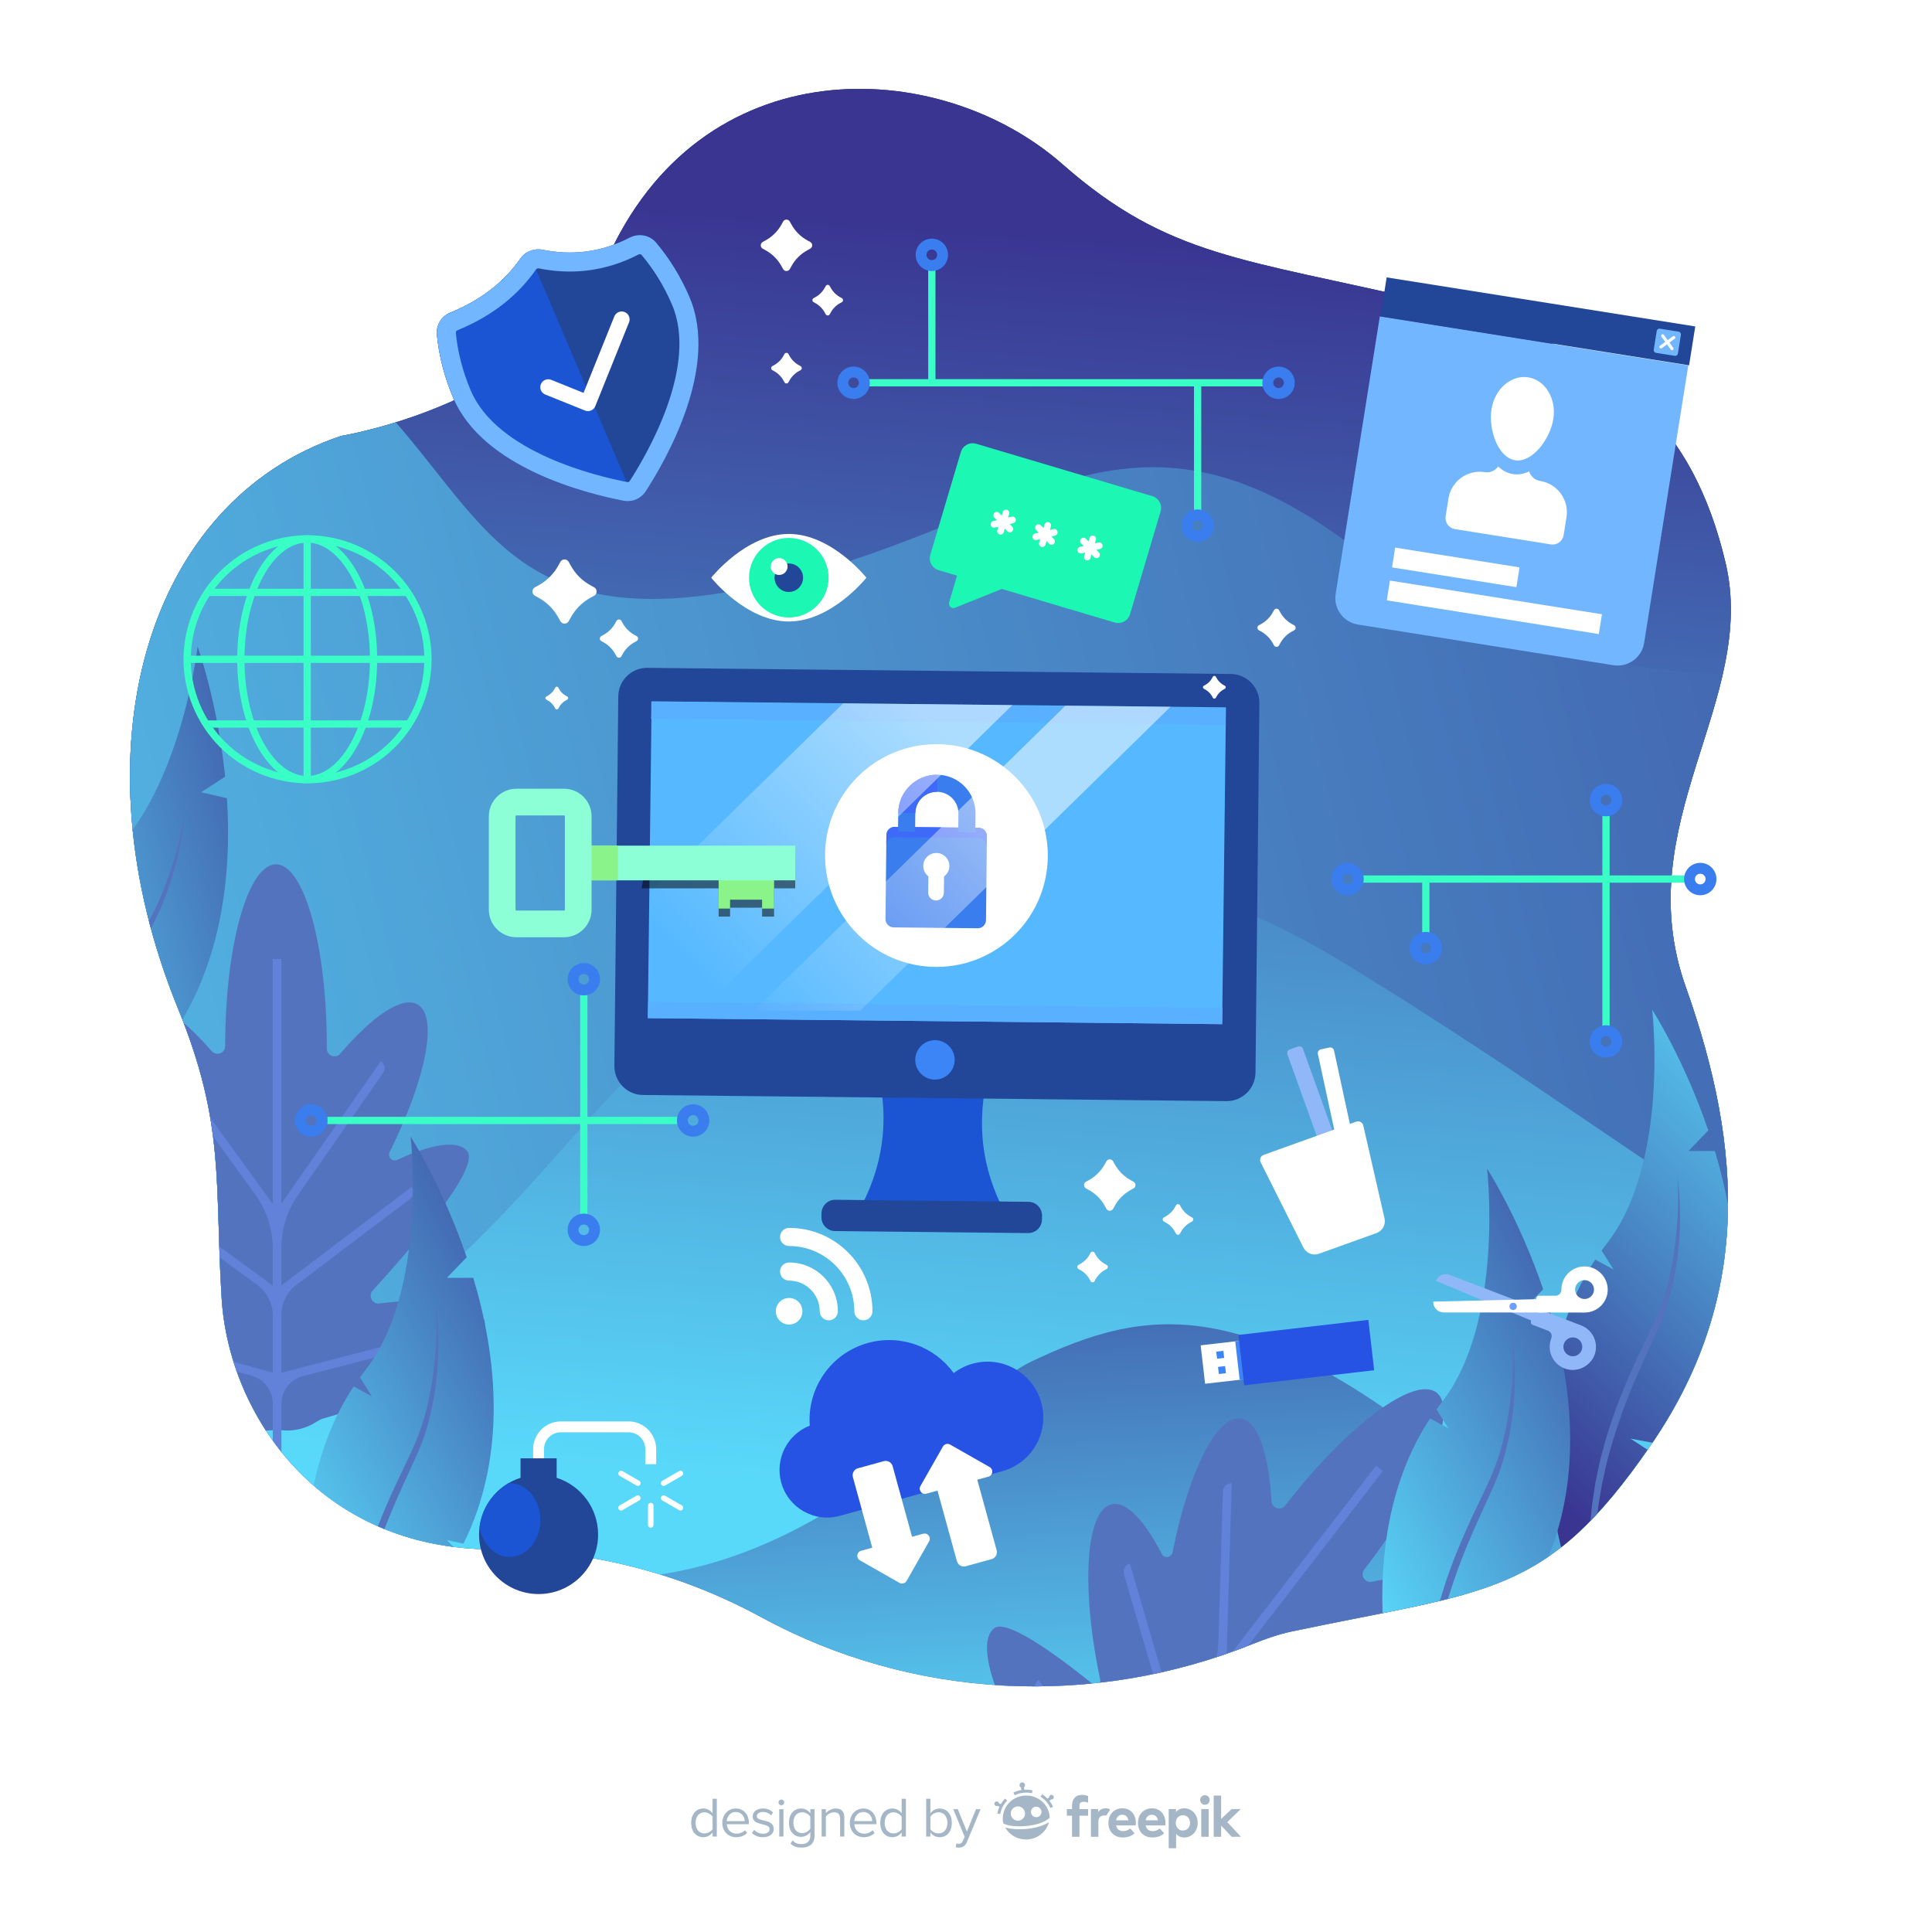 <?xml version="1.0" encoding="utf-8"?>
<!-- Generator: Adobe Illustrator 27.5.0, SVG Export Plug-In . SVG Version: 6.00 Build 0)  -->
<svg version="1.1" xmlns="http://www.w3.org/2000/svg" xmlns:xlink="http://www.w3.org/1999/xlink" x="0px" y="0px"
	 viewBox="0 0 500 500" style="enable-background:new 0 0 500 500;" xml:space="preserve">
<g id="BACKGROUND">
	<g>
		<rect style="fill:#FFFFFF;" width="500" height="500"/>
		<g>
			<defs>
				<path id="SVGID_1_" d="M88.315,112.82c0,0,52.519-8.441,68.463-45.017c24.375-55.919,86.094-53.525,118.168-25.322
					c27.503,24.184,46.892,24.384,94.722,35.638c47.83,11.254,68.463,31.887,76.903,67.525
					c8.441,35.638-25.322,67.525-10.316,109.728c15.005,42.203,16.92,81.033-9.147,118.813
					c-27.118,39.302-41.607,37.226-92.904,48.056c-2.942,0.621-6.308,1.728-9.961,3.199c-41.344,16.65-88.057,14.411-127.204-6.898
					c-18.347-9.987-41.448-17.478-69.515-17.558c-45.094-0.13-68.282-34.945-70.157-64.956
					c-1.876-30.011,0.995-44.882-11.298-75.027C18.914,194.413,37.671,129.701,88.315,112.82z"/>
			</defs>
			<clipPath id="SVGID_00000183234337754967230120000011000715324126660242_">
				<use xlink:href="#SVGID_1_"  style="overflow:visible;"/>
			</clipPath>
			
				<linearGradient id="SVGID_00000057120840073824199050000001560479765844263040_" gradientUnits="userSpaceOnUse" x1="238.54" y1="501.128" x2="263.549" y2="96.605">
				<stop  offset="0" style="stop-color:#393591"/>
				<stop  offset="1" style="stop-color:#59D9FA"/>
			</linearGradient>
			
				<rect x="19.852" y="11.533" style="clip-path:url(#SVGID_00000183234337754967230120000011000715324126660242_);fill:url(#SVGID_00000057120840073824199050000001560479765844263040_);" width="468.922" height="468.922"/>
			
				<linearGradient id="SVGID_00000049930263954556452770000016080165036073127317_" gradientUnits="userSpaceOnUse" x1="256.078" y1="280.411" x2="265.457" y2="463.291">
				<stop  offset="0" style="stop-color:#393591"/>
				<stop  offset="1" style="stop-color:#59D9FA"/>
			</linearGradient>
			
				<rect x="19.852" y="11.533" style="clip-path:url(#SVGID_00000183234337754967230120000011000715324126660242_);fill:url(#SVGID_00000049930263954556452770000016080165036073127317_);" width="468.922" height="468.922"/>
			
				<linearGradient id="SVGID_00000128485210797805782880000005074868182935410852_" gradientUnits="userSpaceOnUse" x1="274.3" y1="59.664" x2="251.791" y2="386.659">
				<stop  offset="0" style="stop-color:#393591"/>
				<stop  offset="1" style="stop-color:#59D9FA"/>
			</linearGradient>
			
				<path style="clip-path:url(#SVGID_00000183234337754967230120000011000715324126660242_);fill:url(#SVGID_00000128485210797805782880000005074868182935410852_);" d="
				M-32.354,409.491c0,0,75.027-35.013,151.931-7.503s125.422-39.215,147.334-49.62c29.588-14.049,55.73-18.757,113.006,28.561
				c57.276,47.318,135.805,11.217,150.81-3.788s-2.25-121.735-2.25-121.735L488.774,11.533H19.852L-32.354,409.491z"/>
			
				<linearGradient id="SVGID_00000050644696640815955610000009085832848725326252_" gradientUnits="userSpaceOnUse" x1="741.267" y1="93.838" x2="-188.84" y2="330.356">
				<stop  offset="0" style="stop-color:#393591"/>
				<stop  offset="1" style="stop-color:#59D9FA"/>
			</linearGradient>
			
				<path style="clip-path:url(#SVGID_00000183234337754967230120000011000715324126660242_);fill:url(#SVGID_00000050644696640815955610000009085832848725326252_);" d="
				M-17.251,135.532c13.974-22.495,36.044-38.986,61.8-45.144c16.875-4.034,35.1-3.737,48.363,8.888
				c32.292,30.738,35.979,67.085,103.536,52.35c67.557-14.735,93.528-53.739,151.186-11.997
				c57.658,41.742,115.819,39.777,146.455,25.397c30.636-14.38,61.062,134.782,29.386,160.474
				c-37.225,30.193-75.956-15.453-175.841-76.397c-99.885-60.943-166.101,9.023-193.015,38.126S80.812,380.731-6.72,372.649
				C-141.576,360.197-55.993,197.897-17.251,135.532z"/>
			<g style="clip-path:url(#SVGID_00000183234337754967230120000011000715324126660242_);">
				<g>
					<path style="fill:#5473BE;" d="M125.377,341.831c-1.352-4.855-12.283-6.355-27.2-4.494c-1.85,0.231-2.982-1.978-1.723-3.354
						c8.584-9.386,28.086-31.643,24.469-36.057c-2.449-2.989-9.259-1.898-18.116,2.249c-1.276,0.598-2.597-0.759-1.97-2.022
						c9.362-18.842,12.668-35.058,7.235-38.195c-3.962-2.287-11.622,2.924-19.992,12.709c-1.207,1.411-3.51,0.557-3.502-1.299
						c0.001-0.233,0.001-0.466,0.001-0.7c0-25.949-5.888-46.985-13.152-46.985c-7.264,0-13.152,21.036-13.152,46.985v0.058
						c0,1.84-2.284,2.69-3.491,1.302c-8.152-9.369-15.563-14.307-19.436-12.07c-5.433,3.137-2.127,19.353,7.235,38.195
						c0.627,1.262-0.693,2.619-1.97,2.022c-8.857-4.147-15.667-5.238-18.116-2.249c-4.402,5.373,6.871,21.964,25.417,37.786
						c0.835,0.712,0.32,2.078-0.777,2.05c-8.061-0.205-27.887-0.264-29.093,4.069c-1.948,6.998,16.738,18.312,41.736,25.272
						c0.517,0.144,1.167,0.49,1.842,0.919c2.978,1.895,6.563,2.628,10.025,1.942l0.063-0.012c0.021,0.004,0.042,0.008,0.063,0.012
						c3.462,0.686,7.047-0.047,10.025-1.942c0.675-0.43,1.325-0.775,1.842-0.919C108.64,360.143,127.325,348.828,125.377,341.831z"
						/>
					<path style="fill:#6182D8;" d="M110.605,345.482L110.605,345.482l-37.777,9.789v-14.934c0-3.075,1.442-5.971,3.894-7.826
						l29.333-22.175c0.984-0.744,1.178-2.144,0.435-3.128l0-0.001l-33.661,25.448v-9.75c0-4.887,1.5-9.655,4.296-13.663
						l21.984-31.502c0.706-1.011,0.458-2.403-0.553-3.109l0,0l-25.726,36.864v-63.27h-2.233v63.376l-26.799-36.987l0,0
						c-0.999,0.724-1.222,2.12-0.498,3.119l22.756,31.408c2.952,4.074,4.541,8.976,4.541,14.007v9.554l-34.986-25.507l0,0
						c-0.727,0.997-0.508,2.394,0.489,3.12l30.467,22.212c2.533,1.847,4.031,4.792,4.031,7.927v14.791l-35.347-9.761l0,0.001
						c-0.328,1.189,0.369,2.419,1.558,2.747l28.364,7.832c3.205,0.885,5.425,3.801,5.425,7.126v25.557h2.233V363.3
						c0-3.369,2.277-6.311,5.538-7.156l30.637-7.939C110.197,347.895,110.914,346.676,110.605,345.482z"/>
				</g>
				<g>
					<path style="fill:#5473BE;" d="M342.334,486.894c1.895-4.67-5.845-12.534-18.793-20.171c-1.606-0.947-1.153-3.387,0.684-3.708
						c12.53-2.189,41.565-7.902,41.397-13.607c-0.114-3.862-6.172-7.158-15.719-9.283c-1.376-0.306-1.593-2.187-0.325-2.804
						c18.92-9.202,31.443-20.023,29.056-25.825c-1.74-4.231-10.989-4.783-23.592-2.147c-1.817,0.38-3.12-1.703-1.98-3.167
						c0.143-0.184,0.286-0.368,0.429-0.553c15.848-20.547,24.033-40.801,18.281-45.237c-5.752-4.436-23.262,8.624-39.11,29.172
						l-0.035,0.046c-1.123,1.457-3.451,0.735-3.56-1.101c-0.733-12.397-3.585-20.833-8.018-21.428
						c-6.218-0.834-13.504,14.026-17.598,34.662c-0.274,1.383-2.149,1.651-2.794,0.398c-4.48-8.693-9.207-13.716-12.971-12.845
						c-6.767,1.566-7.973,21.588-2.951,45.444c0.226,1.074-1.016,1.841-1.868,1.149c-6.257-5.086-21.921-17.241-25.522-14.547
						c-5.816,4.351,2.069,24.723,17.613,45.501c0.321,0.43,0.625,1.1,0.897,1.853c1.201,3.319,3.591,6.089,6.752,7.66l0.058,0.029
						c0.014,0.016,0.028,0.032,0.042,0.048c2.322,2.658,5.609,4.267,9.124,4.585c0.797,0.072,1.523,0.195,2.02,0.397
						C317.897,491.172,339.603,493.625,342.334,486.894z"/>
					<path style="fill:#6182D8;" d="M328.407,480.763L328.407,480.763l-35.892-15.321l9.121-11.825
						c1.878-2.435,4.788-3.848,7.863-3.818l36.77,0.356c1.233,0.012,2.243-0.978,2.255-2.211v-0.001l-42.196-0.408l5.955-7.721
						c2.984-3.869,7.084-6.73,11.746-8.195l36.647-11.518c1.177-0.37,1.831-1.623,1.461-2.8l0,0L319.25,430.78l38.641-50.099
						l-1.768-1.364l-38.707,50.183l1.369-45.655l0,0c-1.233-0.037-2.262,0.932-2.299,2.165l-1.163,38.768
						c-0.151,5.029-1.886,9.881-4.959,13.865l-5.835,7.565l-12.125-41.565l0,0c-1.184,0.345-1.864,1.585-1.519,2.769l10.559,36.196
						c0.878,3.009,0.265,6.257-1.65,8.739l-9.033,11.712l-22.027-29.317l-0.001,0c-0.986,0.741-1.185,2.141-0.444,3.127
						l17.676,23.525c1.997,2.658,1.974,6.323-0.056,8.956L270.3,490.587l1.768,1.364l15.543-20.152
						c2.057-2.667,5.658-3.607,8.756-2.284l29.108,12.425C326.61,482.425,327.923,481.898,328.407,480.763z"/>
				</g>
				<g>
					
						<linearGradient id="SVGID_00000145039317284598831840000017379629790228769957_" gradientUnits="userSpaceOnUse" x1="98.858" y1="209.336" x2="-8.677" y2="267.479" gradientTransform="matrix(0.974 0.225 -0.225 0.974 59.085 -0.563)">
						<stop  offset="0" style="stop-color:#393591"/>
						<stop  offset="1" style="stop-color:#59D9FA"/>
					</linearGradient>
					<path style="fill:url(#SVGID_00000145039317284598831840000017379629790228769957_);" d="M20.719,274.196l13.507,5.879
						c1.751-1.638,3.381-3.332,4.91-5.069l-2.32-3.836l3.988,1.871c16.36-19.986,19.269-45.504,17.925-66.466l-6.666-1.537
						l6.2-4.045c-1.972-19.398-7.128-33.674-7.128-33.674s-4.49,39.869-25.204,56.444c-0.53,0.424-1.04,0.874-1.555,1.316
						l1.912,5.486l-4.045-3.56C-1.592,249.563-8.996,293.089,1.633,329.147c0,0,8.83-24.779,28.558-45.117L20.719,274.196z"/>
					<g>
						<path style="fill:#5473BE;" d="M47.839,210.832c-1.137,10.748-4.248,21.373-9.562,30.935
							c-0.721,1.161-1.393,2.355-2.158,3.492c-0.796,1.108-1.567,2.269-2.403,3.323l-4.931,6.425
							c-3.262,4.287-6.439,8.628-9.282,13.182c-2.856,4.537-5.562,9.184-7.766,14.07c-0.287,0.605-0.589,1.204-0.865,1.814
							l-0.772,1.855c-0.507,1.24-1.047,2.468-1.528,3.718l-1.326,3.795c-0.219,0.633-0.467,1.258-0.662,1.899l-0.557,1.932
							l-1.116,3.868l-0.863,3.933c-0.657,2.61-0.934,5.288-1.364,7.943c-0.252,1.325-0.328,2.669-0.455,4.009l-0.36,4.027
							c-0.1,1.344-0.073,2.694-0.118,4.042l-0.117,4.053c-0.102-2.697-0.256-5.404-0.262-8.112l0.151-4.062
							c0.058-1.354,0.064-2.715,0.248-4.061c0.333-2.692,0.539-5.408,1.115-8.067l0.748-4.01l1.005-3.954
							c0.589-2.663,1.571-5.21,2.393-7.806c0.468-1.278,0.995-2.534,1.49-3.803l0.754-1.899c0.27-0.625,0.566-1.238,0.848-1.858
							c0.572-1.236,1.142-2.473,1.736-3.698l1.914-3.608c0.614-1.217,1.342-2.367,2.023-3.545c0.69-1.173,1.369-2.353,2.125-3.483
							c2.913-4.596,6.131-8.982,9.46-13.255l5.042-6.353c0.863-1.048,1.592-2.139,2.405-3.2c0.778-1.08,1.469-2.224,2.209-3.334
							c2.765-4.573,4.945-9.506,6.72-14.578C45.557,221.392,46.919,216.157,47.839,210.832z"/>
					</g>
				</g>
				<g>
					
						<linearGradient id="SVGID_00000044879485587153871560000001888066819552273285_" gradientUnits="userSpaceOnUse" x1="391.177" y1="377.263" x2="481.835" y2="283.478">
						<stop  offset="0" style="stop-color:#393591"/>
						<stop  offset="1" style="stop-color:#59D9FA"/>
					</linearGradient>
					<path style="fill:url(#SVGID_00000044879485587153871560000001888066819552273285_);" d="M421.962,372.311l14.482,2.694
						c1.339-1.989,2.546-4.006,3.646-6.042l-3.122-3.217l4.306,0.928c11.452-23.151,8.553-48.67,2.535-68.794h-6.841l5.133-5.335
						c-6.279-18.459-14.511-31.212-14.511-31.212s4.582,39.859-11.879,60.664c-0.421,0.532-0.817,1.085-1.22,1.632l3.095,4.916
						l-4.741-2.56c-18.157,27.335-15.593,71.411,2.866,104.16c0,0,3.038-26.129,17.692-50.379L421.962,372.311z"/>
					<g>
						<path style="fill:#5473BE;" d="M434.154,304.474c1.307,10.728,0.663,21.781-2.368,32.292
							c-0.442,1.293-0.828,2.608-1.318,3.887c-0.527,1.258-1.017,2.563-1.595,3.778l-3.362,7.368
							c-2.216,4.91-4.336,9.854-6.083,14.93c-1.764,5.063-3.357,10.199-4.407,15.456c-0.144,0.654-0.304,1.306-0.435,1.962
							l-0.335,1.981c-0.215,1.322-0.466,2.64-0.653,3.966l-0.44,3.996c-0.071,0.666-0.172,1.331-0.219,1.999l-0.109,2.008
							l-0.219,4.02l0.043,4.026c-0.054,2.691,0.277,5.362,0.455,8.047c0.052,1.348,0.28,2.674,0.457,4.009l0.553,4.005
							c0.205,1.332,0.535,2.641,0.793,3.966l0.797,3.975c-0.705-2.605-1.463-5.208-2.077-7.846l-0.766-3.992
							c-0.248-1.333-0.547-2.66-0.671-4.012c-0.281-2.698-0.69-5.391-0.726-8.112l-0.173-4.075l0.091-4.079
							c-0.024-2.727,0.36-5.43,0.578-8.144c0.168-1.351,0.4-2.693,0.597-4.041l0.308-2.02c0.122-0.67,0.274-1.334,0.409-2.001
							c0.28-1.333,0.557-2.667,0.861-3.993l1.054-3.946c0.325-1.323,0.776-2.608,1.175-3.909c0.409-1.298,0.805-2.6,1.288-3.872
							c1.806-5.133,3.956-10.13,6.24-15.042l3.486-7.323c0.606-1.215,1.071-2.442,1.625-3.659c0.516-1.227,0.931-2.497,1.404-3.745
							c1.667-5.078,2.683-10.374,3.273-15.715C434.303,315.276,434.454,309.869,434.154,304.474z"/>
					</g>
				</g>
				<g>
					
						<linearGradient id="SVGID_00000142153286014686285730000004172117905162692231_" gradientUnits="userSpaceOnUse" x1="453.733" y1="346.397" x2="346.194" y2="404.543">
						<stop  offset="0" style="stop-color:#393591"/>
						<stop  offset="1" style="stop-color:#59D9FA"/>
					</linearGradient>
					<path style="fill:url(#SVGID_00000142153286014686285730000004172117905162692231_);" d="M379.227,413.424l14.482,2.694
						c1.339-1.989,2.546-4.006,3.646-6.042l-3.122-3.217l4.306,0.928c11.452-23.151,8.553-48.67,2.535-68.794h-6.841l5.133-5.335
						c-6.279-18.459-14.511-31.212-14.511-31.212s4.582,39.859-11.879,60.664c-0.421,0.532-0.817,1.085-1.22,1.632l3.095,4.916
						l-4.741-2.56c-18.157,27.335-15.593,71.411,2.866,104.16c0,0,3.038-26.129,17.692-50.379L379.227,413.424z"/>
					<g>
						<path style="fill:#5473BE;" d="M391.419,345.586c1.307,10.728,0.663,21.781-2.368,32.292
							c-0.442,1.293-0.828,2.608-1.318,3.887c-0.527,1.258-1.017,2.563-1.595,3.778l-3.362,7.368
							c-2.216,4.91-4.336,9.854-6.083,14.93c-1.764,5.063-3.357,10.199-4.407,15.456c-0.144,0.654-0.304,1.306-0.435,1.962
							l-0.335,1.981c-0.215,1.322-0.466,2.64-0.653,3.966l-0.439,3.996c-0.071,0.666-0.172,1.331-0.219,1.999l-0.109,2.008
							l-0.219,4.02l0.043,4.026c-0.054,2.691,0.277,5.362,0.455,8.047c0.052,1.348,0.28,2.674,0.457,4.009l0.553,4.005
							c0.205,1.332,0.534,2.641,0.793,3.966l0.796,3.975c-0.705-2.605-1.463-5.208-2.077-7.846l-0.766-3.992
							c-0.248-1.333-0.547-2.66-0.67-4.012c-0.281-2.698-0.69-5.391-0.726-8.112l-0.173-4.075l0.091-4.079
							c-0.024-2.727,0.36-5.43,0.578-8.144c0.168-1.35,0.4-2.693,0.597-4.04l0.309-2.02c0.122-0.67,0.273-1.334,0.409-2.001
							c0.279-1.333,0.557-2.667,0.861-3.994l1.054-3.946c0.325-1.323,0.776-2.608,1.175-3.909c0.409-1.298,0.805-2.6,1.288-3.872
							c1.806-5.133,3.956-10.13,6.24-15.042l3.486-7.323c0.606-1.215,1.071-2.442,1.625-3.659c0.516-1.227,0.931-2.497,1.404-3.745
							c1.667-5.078,2.683-10.374,3.274-15.715C391.567,356.389,391.718,350.982,391.419,345.586z"/>
					</g>
				</g>
				<g>
					
						<linearGradient id="SVGID_00000052807630493523562480000006114035362784500402_" gradientUnits="userSpaceOnUse" x1="175.144" y1="338.117" x2="67.605" y2="396.263">
						<stop  offset="0" style="stop-color:#393591"/>
						<stop  offset="1" style="stop-color:#59D9FA"/>
					</linearGradient>
					<path style="fill:url(#SVGID_00000052807630493523562480000006114035362784500402_);" d="M100.638,405.143l14.482,2.694
						c1.339-1.989,2.546-4.006,3.646-6.042l-3.122-3.217l4.306,0.928c11.452-23.151,8.553-48.67,2.535-68.794h-6.841l5.133-5.335
						c-6.279-18.46-14.511-31.212-14.511-31.212s4.581,39.859-11.879,60.664c-0.421,0.532-0.817,1.085-1.22,1.632l3.095,4.916
						l-4.741-2.56c-18.157,27.335-15.593,71.411,2.866,104.16c0,0,3.038-26.129,17.692-50.379L100.638,405.143z"/>
					<g>
						<path style="fill:#5473BE;" d="M112.83,337.306c1.307,10.728,0.663,21.781-2.368,32.292c-0.442,1.293-0.828,2.608-1.318,3.887
							c-0.527,1.258-1.017,2.563-1.595,3.778l-3.362,7.368c-2.216,4.91-4.336,9.854-6.083,14.93
							c-1.764,5.063-3.357,10.198-4.407,15.456c-0.144,0.654-0.304,1.305-0.435,1.962l-0.335,1.981
							c-0.215,1.322-0.466,2.64-0.653,3.966l-0.439,3.996c-0.071,0.666-0.172,1.331-0.219,1.999l-0.109,2.008l-0.219,4.02
							l0.043,4.026c-0.054,2.691,0.277,5.362,0.455,8.047c0.052,1.348,0.28,2.675,0.457,4.009l0.553,4.005
							c0.205,1.332,0.535,2.641,0.793,3.966l0.797,3.975c-0.705-2.605-1.463-5.208-2.077-7.846l-0.766-3.992
							c-0.248-1.333-0.547-2.66-0.671-4.012c-0.28-2.698-0.69-5.391-0.726-8.112l-0.173-4.075l0.091-4.079
							c-0.024-2.727,0.36-5.43,0.578-8.144c0.168-1.35,0.4-2.693,0.597-4.04l0.308-2.02c0.123-0.669,0.273-1.333,0.409-2.001
							c0.279-1.333,0.557-2.667,0.861-3.994l1.054-3.946c0.325-1.323,0.776-2.608,1.175-3.909c0.409-1.298,0.806-2.6,1.288-3.872
							c1.806-5.133,3.956-10.13,6.24-15.042l3.486-7.323c0.606-1.215,1.071-2.442,1.625-3.659c0.516-1.227,0.931-2.497,1.404-3.745
							c1.667-5.078,2.683-10.374,3.273-15.715C112.978,348.109,113.129,342.702,112.83,337.306z"/>
					</g>
				</g>
			</g>
		</g>
	</g>
</g>
<g id="OBJECTS">
	<polygon style="opacity:0.51;fill:#FFFFFF;" points="291.141,272.894 307.612,256.422 307.612,230.804 265.522,272.894 	"/>
	<g>
		<g>
			<path style="fill:#90B8F9;" d="M345.531,297.64l-2.094,0.752c-0.532,0.191-1.118-0.085-1.309-0.617l-8.932-24.879
				c-0.191-0.532,0.085-1.118,0.617-1.309l2.094-0.752c0.532-0.191,1.118,0.086,1.309,0.617l8.932,24.879
				C346.339,296.863,346.063,297.449,345.531,297.64z"/>
		</g>
		<path style="fill:#FFFFFF;" d="M356.23,319.12l-14.893,5.347c-1.558,0.559-3.287-0.133-4.029-1.613l-11.049-22.051
			c-0.37-0.738-0.011-1.634,0.766-1.914l23.979-8.609c0.777-0.279,1.624,0.184,1.808,0.989l5.5,24.043
			C358.682,316.926,357.788,318.56,356.23,319.12z"/>
		<g>
			<path style="fill:#FFFFFF;" d="M351.685,301.673c0.117,0.54-0.227,1.073-0.767,1.19l-2.218,0.48
				c-0.54,0.117-1.073-0.227-1.19-0.767l-6.443-29.811c-0.117-0.54,0.227-1.073,0.767-1.19l2.218-0.48
				c0.54-0.117,1.073,0.227,1.19,0.767L351.685,301.673z"/>
		</g>
	</g>
	<g>
		<path style="fill:#1B55D4;" d="M254.884,282.048l-13.164-0.139l-0.484-0.005l-13.164-0.139
			c1.999,13.151-1.205,24.951-8.313,35.736l21.1,0.222l0.484,0.005l21.1,0.222C255.563,307.018,252.608,295.154,254.884,282.048z"/>
		<path style="fill:#224799;" d="M266.069,319.122l-49.962-0.526c-1.964-0.021-3.539-1.629-3.518-3.593l0.01-0.987
			c0.021-1.964,1.629-3.539,3.593-3.518l49.962,0.526c1.964,0.021,3.539,1.629,3.518,3.593l-0.01,0.987
			C269.642,317.568,268.033,319.143,266.069,319.122z"/>
		<path style="fill:#224799;" d="M317.381,284.974l-150.993-1.591c-4.122-0.044-7.427-3.42-7.384-7.541l1.008-95.624
			c0.043-4.122,3.42-7.427,7.541-7.384l150.993,1.591c4.121,0.043,7.427,3.42,7.384,7.541l-1.008,95.624
			C324.878,281.711,321.502,285.017,317.381,284.974z"/>
		<polygon style="fill:#56B9FF;" points="316.294,265.055 167.656,263.489 168.639,181.498 317.276,183.064 		"/>
		<polygon style="fill:#59B0FF;" points="316.294,265.055 167.656,263.489 167.75,259.265 316.388,260.831 		"/>
		
			<rect x="168.611" y="182.281" transform="matrix(1 0.011 -0.011 1 1.957 -2.549)" style="fill:#59B0FF;" width="148.646" height="4.425"/>
		<path style="fill:#3B85F7;" d="M247.07,274.349c-0.03,2.817-2.338,5.077-5.155,5.048c-2.817-0.03-5.077-2.338-5.048-5.155
			c0.03-2.817,2.338-5.077,5.155-5.048C244.839,269.223,247.099,271.531,247.07,274.349z"/>
		<circle style="fill:#FFFFFF;" cx="242.348" cy="221.414" r="28.822"/>
		<g>
			<path style="fill:#397DEF;" d="M253.302,214.228l-21.754-0.229c-1.174-0.012-2.137,0.93-2.149,2.104l-0.229,21.754
				c-0.012,1.174,0.93,2.137,2.104,2.149l21.754,0.229c1.174,0.012,2.137-0.93,2.149-2.104l0.229-21.754
				C255.418,215.202,254.476,214.24,253.302,214.228z M244.319,226.834l-0.044,4.206c-0.012,1.12-0.929,2.018-2.049,2.006
				c-1.12-0.012-2.018-0.929-2.006-2.049l0.044-4.206c-0.81-0.625-1.335-1.6-1.323-2.703c0.02-1.867,1.549-3.364,3.415-3.344
				c1.867,0.02,3.364,1.549,3.344,3.415C245.687,225.262,245.142,226.226,244.319,226.834z"/>
			<path style="fill:#3E69F9;" d="M253.302,214.228l-21.754-0.229c-1.174-0.012-2.137,0.93-2.149,2.104l-0.028,2.653
				c0.012-1.174,0.975-2.117,2.149-2.104l21.754,0.229c1.174,0.012,2.117,0.975,2.104,2.149l0.028-2.653
				C255.418,215.202,254.476,214.24,253.302,214.228z"/>
			<path style="fill:none;stroke:#397DEF;stroke-width:4.423;stroke-miterlimit:10;" d="M234.621,215.242l0.051-4.825
				c0.045-4.303,3.57-7.754,7.873-7.709l0,0c4.303,0.045,7.754,3.57,7.709,7.873l-0.051,4.825"/>
			<path style="fill:none;stroke:#3E69F9;stroke-width:4.423;stroke-miterlimit:10;" d="M234.672,210.417
				c0.045-4.303,3.57-7.754,7.873-7.709l0,0"/>
		</g>
		
			<linearGradient id="SVGID_00000119090755623229554960000003756366895027076995_" gradientUnits="userSpaceOnUse" x1="238.42" y1="185.259" x2="175.69" y2="247.349" gradientTransform="matrix(1 0.011 -0.011 1 2.303 -3.72)">
			<stop  offset="0" style="stop-color:#FFFFFF"/>
			<stop  offset="1" style="stop-color:#FFFFFF;stop-opacity:0"/>
		</linearGradient>
		<polygon style="opacity:0.51;fill:url(#SVGID_00000119090755623229554960000003756366895027076995_);" points="218.21,182.02 
			168.116,231.069 167.656,274.743 167.764,274.744 261.991,182.481 		"/>
		
			<linearGradient id="SVGID_00000164505168930989656640000000923440366344250035_" gradientUnits="userSpaceOnUse" x1="262.752" y1="209.843" x2="200.022" y2="271.933" gradientTransform="matrix(1 0.011 -0.011 1 2.303 -3.72)">
			<stop  offset="0" style="stop-color:#FFFFFF"/>
			<stop  offset="1" style="stop-color:#FFFFFF;stop-opacity:0"/>
		</linearGradient>
		<polygon style="opacity:0.51;fill:url(#SVGID_00000164505168930989656640000000923440366344250035_);" points="222.606,261.562 
			302.93,182.913 275.738,182.626 195.121,261.562 		"/>
	</g>
	<g>
		<path style="fill:#72B6FF;" d="M417.559,172.158l-66.135-10.527c-3.782-0.602-6.359-4.156-5.757-7.937l11.43-71.806l79.83,12.707
			l-11.43,71.806C424.894,170.182,421.34,172.76,417.559,172.158z"/>
		
			<rect x="357.394" y="78.116" transform="matrix(0.988 0.157 -0.157 0.988 18.026 -61.5)" style="fill:#224799;" width="80.835" height="10.189"/>
		<path style="fill:#72B6FF;" d="M433.437,92.087l-4.862-0.774c-0.384-0.061-0.646-0.422-0.585-0.806l0.774-4.862
			c0.061-0.384,0.422-0.646,0.806-0.585l4.862,0.774c0.384,0.061,0.646,0.422,0.585,0.806l-0.774,4.862
			C434.182,91.886,433.821,92.148,433.437,92.087z"/>
		<g>
			
				<line style="fill:none;stroke:#FFFFFF;stroke-width:0.785;stroke-linecap:round;stroke-miterlimit:10;" x1="433.177" y1="87.359" x2="429.83" y2="89.787"/>
			
				<line style="fill:none;stroke:#FFFFFF;stroke-width:0.785;stroke-linecap:round;stroke-miterlimit:10;" x1="432.717" y1="90.246" x2="430.29" y2="86.9"/>
		</g>
		<g>
			<path style="fill:#FFFFFF;" d="M398.602,124.474c-1.387-0.221-2.456-1.213-2.849-2.467c-1.355,0.639-2.788,0.913-4.226,0.684
				c-1.438-0.229-2.715-0.934-3.805-1.962c-0.763,1.071-2.087,1.682-3.474,1.461c-4.47-0.712-8.67,2.335-9.382,6.805l-0.737,4.629
				c-0.251,1.578,0.824,3.061,2.402,3.312l24.826,3.952c1.578,0.251,3.061-0.824,3.312-2.402l0.737-4.629
				C406.119,129.386,403.072,125.185,398.602,124.474z"/>
			<path style="fill:#FFFFFF;" d="M392.096,119.115c4.417,0.703,9.063-5.417,9.9-10.673c0.837-5.256-2.066-10.087-6.483-10.79
				c-4.417-0.703-8.676,2.988-9.513,8.243C385.163,111.151,387.679,118.412,392.096,119.115z"/>
		</g>
		
			<rect x="360.276" y="144.256" transform="matrix(0.988 0.157 -0.157 0.988 27.765 -57.368)" style="fill:#FFFFFF;" width="32.573" height="5.186"/>
		
			<rect x="358.777" y="154.587" transform="matrix(0.988 0.157 -0.157 0.988 29.513 -58.808)" style="fill:#FFFFFF;" width="55.531" height="5.186"/>
	</g>
	<g>
		<path style="fill:#224799;" d="M116.496,80.93c-2.271,0.927-3.665,3.249-3.427,5.691c0.526,5.381,1.917,10.934,4.242,16.39
			c7.677,18.015,34.278,24.697,44.068,26.581c2.235,0.43,4.5-0.535,5.738-2.445c5.422-8.367,19.025-32.183,11.348-50.197
			c-2.281-5.353-5.253-10.123-8.686-14.179c-1.683-1.989-4.525-2.456-6.84-1.261c-7.38,3.81-14.881,4.653-22.479,3.129
			c-2.223-0.446-4.49,0.433-5.785,2.294C130.447,73.011,124.414,77.698,116.496,80.93z"/>
		<path style="fill:#1B55D4;" d="M136.762,65.139c-0.816,0.41-1.542,1.008-2.088,1.793c-4.227,6.079-10.26,10.766-18.179,13.998
			c-2.271,0.927-3.665,3.249-3.427,5.691c0.526,5.381,1.917,10.934,4.242,16.39c7.677,18.015,34.278,24.697,44.068,26.581
			c0.947,0.182,1.895,0.1,2.772-0.184L136.762,65.139z"/>
		<path style="fill:#72B6FF;" d="M139.005,69.509c0.102-0.043,0.269-0.086,0.485-0.043c7.94,1.592,15.647,0.83,22.908-2.264
			c0.935-0.398,1.876-0.841,2.798-1.317c0.021-0.011,0.043-0.021,0.065-0.031c0.239-0.102,0.578-0.115,0.758,0.097
			c3.215,3.798,5.878,8.148,7.915,12.929c6.844,16.061-6.651,38.955-10.95,45.589c-0.073,0.113-0.172,0.196-0.293,0.248
			c-0.121,0.052-0.25,0.065-0.382,0.04c-7.763-1.494-33.624-7.615-40.469-23.676c-2.076-4.871-3.379-9.897-3.872-14.939
			c-0.027-0.276,0.128-0.543,0.387-0.653c0.274-0.112,0.544-0.224,0.814-0.339c8.33-3.55,14.906-8.733,19.547-15.406
			C138.79,69.638,138.888,69.559,139.005,69.509 M137.075,64.979c-0.948,0.404-1.784,1.067-2.401,1.954
			c-4.094,5.887-9.882,10.468-17.435,13.687c-0.247,0.105-0.494,0.208-0.744,0.31c-0.026,0.011-0.053,0.022-0.078,0.033
			c-2.225,0.948-3.584,3.245-3.348,5.658c0.526,5.381,1.917,10.934,4.242,16.39c7.677,18.015,34.278,24.697,44.068,26.581
			c1.118,0.215,2.243,0.081,3.243-0.345c1-0.426,1.876-1.145,2.495-2.1c5.422-8.367,19.025-32.182,11.348-50.197
			c-2.281-5.353-5.253-10.123-8.686-14.179c-1.589-1.878-4.211-2.399-6.447-1.446c-0.133,0.056-0.264,0.118-0.393,0.185
			c-0.822,0.424-1.645,0.812-2.47,1.163c-6.582,2.805-13.258,3.32-20.01,1.966C139.294,64.405,138.117,64.535,137.075,64.979
			L137.075,64.979z"/>
		
			<polyline style="fill:none;stroke:#FFFFFF;stroke-width:4.103;stroke-linecap:round;stroke-linejoin:round;stroke-miterlimit:10;" points="
			160.886,82.659 152.161,104.342 141.881,100.205 		"/>
	</g>
	<g>
		<path style="fill:#90B8F9;" d="M371.641,331.492c0.536-1.397,2.102-2.095,3.499-1.559l24.034,9.216l-1.261,3.288L371.641,331.492z
			"/>
		<path style="fill:#90B8F9;" d="M408.344,342.685l-10.163-3.897c-0.369-0.141-0.783,0.043-0.924,0.412l-1.046,2.729
			c-0.142,0.369,0.043,0.783,0.412,0.924l4,1.534c0.801,0.307,1.146,1.207,0.837,2.007c-0.002,0.005-0.004,0.01-0.006,0.015
			c-1.199,3.126,0.406,6.651,3.574,7.788c2.997,1.076,6.448-0.497,7.605-3.464c1.207-3.094-0.359-6.541-3.455-7.728
			C408.893,342.896,408.632,342.749,408.344,342.685z M404.769,347.681c0.482-1.257,1.897-1.888,3.154-1.406
			c1.257,0.482,1.888,1.897,1.406,3.154c-0.482,1.257-1.897,1.888-3.154,1.406C404.918,350.353,404.287,348.938,404.769,347.681z"/>
		<path style="fill:#FFFFFF;" d="M373.627,339.66c-1.496,0-2.709-1.213-2.709-2.709v-0.094l28.449-0.674v3.477H373.627z"/>
		<path style="fill:#FFFFFF;" d="M410.084,339.685c3.316,0,6.012-2.658,5.993-5.979c-0.018-3.184-2.677-5.888-5.861-5.957
			c-3.365-0.073-6.125,2.643-6.125,5.992c0,0.005,0,0.011,0,0.017c0.003,0.858-0.642,1.574-1.5,1.574h-4.284
			c-0.395,0-0.715,0.32-0.715,0.716v2.922c0,0.395,0.32,0.715,0.715,0.715h10.885C409.483,339.729,409.78,339.685,410.084,339.685z
			 M410.084,331.299c1.347,0,2.442,1.095,2.442,2.442s-1.095,2.442-2.442,2.442c-1.346,0-2.442-1.095-2.442-2.442
			S408.737,331.299,410.084,331.299z"/>
		<circle style="fill:#6F9EFE;" cx="391.596" cy="338.095" r="0.941"/>
	</g>
	<g>
		<path style="fill:#1CF7B3;" d="M298.22,128.403l-45.595-13.561c-1.684-0.501-3.455,0.458-3.956,2.142l-7.915,26.612
			c-0.501,1.684,0.458,3.455,2.142,3.956l4.792,1.425l-2.056,6.911c-0.275,0.923,0.639,1.756,1.533,1.396l12.103-4.864l29.223,8.692
			c1.684,0.501,3.455-0.458,3.956-2.142l7.915-26.612C300.863,130.675,299.904,128.904,298.22,128.403z"/>
		<g>
			
				<line style="fill:none;stroke:#FFFFFF;stroke-width:1.735;stroke-linecap:round;stroke-miterlimit:10;" x1="271.151" y1="135.984" x2="269.749" y2="140.697"/>
			
				<line style="fill:none;stroke:#FFFFFF;stroke-width:1.735;stroke-linecap:round;stroke-miterlimit:10;" x1="268.76" y1="136.556" x2="272.14" y2="140.126"/>
			
				<line style="fill:none;stroke:#FFFFFF;stroke-width:1.735;stroke-linecap:round;stroke-miterlimit:10;" x1="268.059" y1="138.912" x2="272.841" y2="137.77"/>
		</g>
		<g>
			
				<line style="fill:none;stroke:#FFFFFF;stroke-width:1.735;stroke-linecap:round;stroke-miterlimit:10;" x1="260.34" y1="132.769" x2="258.938" y2="137.481"/>
			
				<line style="fill:none;stroke:#FFFFFF;stroke-width:1.735;stroke-linecap:round;stroke-miterlimit:10;" x1="257.949" y1="133.34" x2="261.329" y2="136.91"/>
			
				<line style="fill:none;stroke:#FFFFFF;stroke-width:1.735;stroke-linecap:round;stroke-miterlimit:10;" x1="257.248" y1="135.696" x2="262.03" y2="134.554"/>
		</g>
		<g>
			
				<line style="fill:none;stroke:#FFFFFF;stroke-width:1.735;stroke-linecap:round;stroke-miterlimit:10;" x1="282.794" y1="139.447" x2="281.392" y2="144.16"/>
			
				<line style="fill:none;stroke:#FFFFFF;stroke-width:1.735;stroke-linecap:round;stroke-miterlimit:10;" x1="280.403" y1="140.018" x2="283.783" y2="143.589"/>
			
				<line style="fill:none;stroke:#FFFFFF;stroke-width:1.735;stroke-linecap:round;stroke-miterlimit:10;" x1="279.702" y1="142.375" x2="284.484" y2="141.232"/>
		</g>
	</g>
	<g>
		<polygon style="opacity:0.51;" points="167.756,220.926 166.027,229.902 185.982,229.902 185.982,237.207 188.941,237.207 
			188.941,234.905 197.227,234.905 197.227,237.207 200.334,237.207 200.334,229.902 205.806,229.902 205.806,220.926 		"/>
		<polygon style="fill:#8AF48A;" points="185.982,223.342 185.982,235.135 188.941,235.135 188.941,232.834 197.227,232.834 
			197.227,235.135 200.334,235.135 200.334,223.342 		"/>
		<g>
			<rect x="149.642" y="218.854" style="fill:#8DFFD6;" width="56.164" height="8.976"/>
		</g>
		<g>
			<rect x="149.642" y="218.854" style="fill:#8AF48A;" width="10.305" height="8.976"/>
		</g>
		<g>
			<path style="fill:#8DFFD6;" d="M145.97,242.558h-12.333c-3.929,0-7.125-3.196-7.125-7.125v-24.182
				c0-3.929,3.196-7.125,7.125-7.125h12.333c3.929,0,7.125,3.196,7.125,7.125v24.182
				C153.094,239.362,149.898,242.558,145.97,242.558z M133.636,211.031c-0.121,0-0.22,0.099-0.22,0.22v24.182
				c0,0.121,0.099,0.22,0.22,0.22h12.333c0.121,0,0.22-0.099,0.22-0.22v-24.182c0-0.121-0.099-0.22-0.22-0.22H133.636z"/>
		</g>
	</g>
	<g>
		
			<ellipse transform="matrix(0.927 -0.376 0.376 0.927 -58.256 42.341)" style="fill:none;stroke:#39FEC6;stroke-width:1.876;stroke-miterlimit:10;" cx="79.5" cy="170.628" rx="31.142" ry="31.142"/>
		
			<ellipse style="fill:none;stroke:#39FEC6;stroke-width:1.876;stroke-miterlimit:10;" cx="79.5" cy="170.628" rx="17.173" ry="31.142"/>
		
			<line style="fill:none;stroke:#39FEC6;stroke-width:1.876;stroke-miterlimit:10;" x1="79.5" y1="139.486" x2="79.5" y2="201.77"/>
		
			<line style="fill:none;stroke:#39FEC6;stroke-width:1.876;stroke-miterlimit:10;" x1="110.642" y1="170.628" x2="48.359" y2="170.628"/>
		
			<line style="fill:none;stroke:#39FEC6;stroke-width:1.876;stroke-miterlimit:10;" x1="53.619" y1="153.306" x2="105.383" y2="153.306"/>
		
			<line style="fill:none;stroke:#39FEC6;stroke-width:1.876;stroke-miterlimit:10;" x1="53.619" y1="187.376" x2="105.383" y2="187.376"/>
	</g>
	<g>
		
			<rect x="311.471" y="347.509" transform="matrix(0.993 -0.115 0.115 0.993 -38.527 38.914)" style="fill:#FFFFFF;" width="11.344" height="10.016"/>
		
			<rect x="320.461" y="346.989" transform="matrix(0.993 -0.115 0.115 0.993 -38.443 39.434)" style="fill:#3B85F7;" width="2.324" height="10.016"/>
		
			<rect x="321.345" y="343.501" transform="matrix(0.993 -0.115 0.115 0.993 -38.105 41.336)" style="fill:#2653E3;" width="33.867" height="13.125"/>
		<g>
			
				<rect x="315.065" y="349.718" transform="matrix(0.993 -0.115 0.115 0.993 -38.313 38.763)" style="fill:#3B85F7;" width="1.854" height="1.854"/>
			
				<rect x="315.525" y="353.676" transform="matrix(0.993 -0.115 0.115 0.993 -38.767 38.842)" style="fill:#3B85F7;" width="1.854" height="1.854"/>
		</g>
	</g>
	<g>
		<path style="fill:#2653E3;" d="M251.742,352.913c-1.838,0.505-3.488,1.35-4.916,2.439c-4.891-6.772-13.638-10.149-22.167-7.806
			c-9.669,2.656-15.824,11.775-15.091,21.412c-5.802,2.263-9.073,8.591-7.387,14.729c1.801,6.559,8.579,10.415,15.137,8.614
			l42.068-11.555c7.686-2.111,12.205-10.053,10.094-17.739C267.37,355.321,259.428,350.802,251.742,352.913z"/>
		<path style="fill:#FFFFFF;" d="M238.92,396.926l-2.887,0.793l-5.016-18.262c-0.273-0.995-1.301-1.579-2.296-1.306l-6.688,1.837
			c-0.995,0.273-1.579,1.301-1.306,2.296l5.016,18.262l-2.887,0.793c-1.162,0.319-1.358,1.884-0.311,2.48l10.237,5.826
			c0.649,0.37,1.475,0.143,1.845-0.507l5.826-10.237C241.051,397.852,240.083,396.607,238.92,396.926z"/>
		<path style="fill:#FFFFFF;" d="M255.805,382.155l-2.887,0.793l5.016,18.262c0.273,0.995-0.312,2.022-1.306,2.296l-6.688,1.837
			c-0.995,0.273-2.022-0.312-2.296-1.306l-5.016-18.262l-2.887,0.793c-1.162,0.319-2.13-0.926-1.534-1.974l5.826-10.238
			c0.369-0.649,1.196-0.876,1.845-0.507l10.237,5.826C257.164,380.271,256.968,381.836,255.805,382.155z"/>
	</g>
	<g>
		<g>
			<path style="fill:#FFFFFF;" d="M223.446,341.697c-1.295,0-2.345-1.05-2.345-2.345c0-9.308-7.573-16.881-16.881-16.881
				c-1.295,0-2.345-1.05-2.345-2.345c0-1.295,1.05-2.345,2.345-2.345c11.894,0,21.57,9.676,21.57,21.57
				C225.79,340.647,224.741,341.697,223.446,341.697z"/>
		</g>
		<g>
			<path style="fill:#FFFFFF;" d="M214.493,341.697c-1.295,0-2.345-1.05-2.345-2.345c0-4.371-3.557-7.929-7.928-7.929
				c-1.295,0-2.345-1.05-2.345-2.345c0-1.295,1.05-2.345,2.345-2.345c6.957,0,12.617,5.66,12.617,12.618
				C216.837,340.647,215.788,341.697,214.493,341.697z"/>
		</g>
		<g>
			<path style="fill:#FFFFFF;" d="M204.22,342.791c-1.899,0-3.439-1.54-3.439-3.439s1.54-3.439,3.439-3.439
				c1.899,0,3.439,1.539,3.439,3.439S206.119,342.791,204.22,342.791z"/>
		</g>
	</g>
	<g>
		
			<line style="fill:none;stroke:#39FEC6;stroke-width:1.876;stroke-miterlimit:10;" x1="84.713" y1="289.975" x2="176.696" y2="289.975"/>
		
			<line style="fill:none;stroke:#39FEC6;stroke-width:1.876;stroke-miterlimit:10;" x1="151.091" y1="256.007" x2="151.091" y2="315.482"/>
		<g>
			<path style="fill:#397DEF;" d="M80.523,288.598c0.759,0,1.377,0.618,1.377,1.377c0,0.759-0.618,1.377-1.377,1.377
				c-0.759,0-1.377-0.618-1.377-1.377C79.146,289.216,79.764,288.598,80.523,288.598 M80.523,285.785c-2.314,0-4.19,1.876-4.19,4.19
				s1.876,4.19,4.19,4.19c2.314,0,4.19-1.876,4.19-4.19S82.837,285.785,80.523,285.785L80.523,285.785z"/>
		</g>
		<g>
			<path style="fill:#397DEF;" d="M151.091,316.906c0.759,0,1.377,0.618,1.377,1.377c0,0.759-0.618,1.377-1.377,1.377
				c-0.759,0-1.377-0.618-1.377-1.377C149.714,317.523,150.332,316.906,151.091,316.906 M151.091,314.092
				c-2.314,0-4.19,1.876-4.19,4.19c0,2.314,1.876,4.19,4.19,4.19c2.314,0,4.19-1.876,4.19-4.19
				C155.281,315.968,153.405,314.092,151.091,314.092L151.091,314.092z"/>
		</g>
		<g>
			<path style="fill:#397DEF;" d="M151.091,252.052c0.759,0,1.377,0.618,1.377,1.377c0,0.759-0.618,1.377-1.377,1.377
				c-0.759,0-1.377-0.618-1.377-1.377C149.714,252.669,150.332,252.052,151.091,252.052 M151.091,249.238
				c-2.314,0-4.19,1.876-4.19,4.19c0,2.314,1.876,4.19,4.19,4.19c2.314,0,4.19-1.876,4.19-4.19
				C155.281,251.114,153.405,249.238,151.091,249.238L151.091,249.238z"/>
		</g>
		<g>
			<path style="fill:#397DEF;" d="M179.383,288.598c0.759,0,1.377,0.618,1.377,1.377c0,0.759-0.618,1.377-1.377,1.377
				c-0.759,0-1.377-0.618-1.377-1.377C178.006,289.216,178.624,288.598,179.383,288.598 M179.383,285.785
				c-2.314,0-4.19,1.876-4.19,4.19s1.876,4.19,4.19,4.19c2.314,0,4.19-1.876,4.19-4.19S181.697,285.785,179.383,285.785
				L179.383,285.785z"/>
		</g>
	</g>
	<g>
		
			<line style="fill:none;stroke:#39FEC6;stroke-width:1.876;stroke-miterlimit:10;" x1="351.633" y1="227.499" x2="436.996" y2="227.499"/>
		
			<line style="fill:none;stroke:#39FEC6;stroke-width:1.876;stroke-miterlimit:10;" x1="415.632" y1="209.434" x2="415.632" y2="267.805"/>
		
			<line style="fill:none;stroke:#39FEC6;stroke-width:1.876;stroke-miterlimit:10;" x1="369.003" y1="227.563" x2="369.003" y2="242.643"/>
		<g>
			<path style="fill:#397DEF;" d="M369.003,243.988c0.759,0,1.377,0.618,1.377,1.377c0,0.759-0.618,1.377-1.377,1.377
				c-0.759,0-1.377-0.618-1.377-1.377C367.626,244.606,368.243,243.988,369.003,243.988 M369.003,241.175
				c-2.314,0-4.19,1.876-4.19,4.19c0,2.314,1.876,4.19,4.19,4.19s4.19-1.876,4.19-4.19
				C373.193,243.051,371.317,241.175,369.003,241.175L369.003,241.175z"/>
		</g>
		<g>
			<path style="fill:#397DEF;" d="M415.632,205.693c0.759,0,1.377,0.618,1.377,1.377s-0.618,1.377-1.377,1.377
				c-0.759,0-1.377-0.618-1.377-1.377S414.873,205.693,415.632,205.693 M415.632,202.879c-2.314,0-4.19,1.876-4.19,4.19
				c0,2.314,1.876,4.19,4.19,4.19c2.314,0,4.19-1.876,4.19-4.19C419.822,204.755,417.946,202.879,415.632,202.879L415.632,202.879z"
				/>
		</g>
		<g>
			<path style="fill:#397DEF;" d="M415.632,268.156c0.759,0,1.377,0.618,1.377,1.377c0,0.759-0.618,1.377-1.377,1.377
				c-0.759,0-1.377-0.618-1.377-1.377C414.255,268.774,414.873,268.156,415.632,268.156 M415.632,265.342
				c-2.314,0-4.19,1.876-4.19,4.19c0,2.314,1.876,4.19,4.19,4.19c2.314,0,4.19-1.876,4.19-4.19
				C419.822,267.219,417.946,265.342,415.632,265.342L415.632,265.342z"/>
		</g>
		<g>
			<path style="fill:#397DEF;" d="M348.741,226.122c0.759,0,1.377,0.618,1.377,1.377c0,0.759-0.618,1.377-1.377,1.377
				c-0.759,0-1.377-0.618-1.377-1.377C347.364,226.74,347.982,226.122,348.741,226.122 M348.741,223.309
				c-2.314,0-4.19,1.876-4.19,4.19c0,2.314,1.876,4.19,4.19,4.19c2.314,0,4.19-1.876,4.19-4.19
				C352.931,225.184,351.055,223.309,348.741,223.309L348.741,223.309z"/>
		</g>
		<g>
			<path style="fill:#397DEF;" d="M440.024,226.122c0.759,0,1.377,0.618,1.377,1.377c0,0.759-0.618,1.377-1.377,1.377
				c-0.759,0-1.377-0.618-1.377-1.377C438.647,226.74,439.265,226.122,440.024,226.122 M440.024,223.309
				c-2.314,0-4.19,1.876-4.19,4.19c0,2.314,1.876,4.19,4.19,4.19c2.314,0,4.19-1.876,4.19-4.19
				C444.215,225.184,442.338,223.309,440.024,223.309L440.024,223.309z"/>
		</g>
	</g>
	<g>
		
			<line style="fill:none;stroke:#39FEC6;stroke-width:1.876;stroke-miterlimit:10;" x1="223.667" y1="99.061" x2="328.675" y2="99.061"/>
		
			<line style="fill:none;stroke:#39FEC6;stroke-width:1.876;stroke-miterlimit:10;" x1="241.16" y1="67.387" x2="241.16" y2="99.061"/>
		
			<line style="fill:none;stroke:#39FEC6;stroke-width:1.876;stroke-miterlimit:10;" x1="309.946" y1="99.061" x2="309.946" y2="133.384"/>
		<g>
			<path style="fill:#397DEF;" d="M241.16,64.574c0.759,0,1.377,0.618,1.377,1.377s-0.618,1.377-1.377,1.377
				c-0.759,0-1.377-0.618-1.377-1.377S240.401,64.574,241.16,64.574 M241.16,61.76c-2.314,0-4.19,1.876-4.19,4.19
				c0,2.314,1.876,4.19,4.19,4.19c2.314,0,4.19-1.876,4.19-4.19C245.351,63.636,243.475,61.76,241.16,61.76L241.16,61.76z"/>
		</g>
		<g>
			<path style="fill:#397DEF;" d="M309.946,134.66c0.759,0,1.377,0.618,1.377,1.377s-0.618,1.377-1.377,1.377
				c-0.759,0-1.377-0.618-1.377-1.377S309.187,134.66,309.946,134.66 M309.946,131.847c-2.314,0-4.19,1.876-4.19,4.19
				c0,2.314,1.876,4.19,4.19,4.19c2.314,0,4.19-1.876,4.19-4.19C314.136,133.723,312.26,131.847,309.946,131.847L309.946,131.847z"
				/>
		</g>
		<g>
			<path style="fill:#397DEF;" d="M330.891,97.685c0.759,0,1.377,0.618,1.377,1.377c0,0.759-0.618,1.377-1.377,1.377
				c-0.759,0-1.377-0.618-1.377-1.377C329.514,98.302,330.132,97.685,330.891,97.685 M330.891,94.871c-2.314,0-4.19,1.876-4.19,4.19
				c0,2.314,1.876,4.19,4.19,4.19c2.314,0,4.19-1.876,4.19-4.19C335.081,96.747,333.205,94.871,330.891,94.871L330.891,94.871z"/>
		</g>
		<g>
			<path style="fill:#397DEF;" d="M220.91,97.685c0.759,0,1.377,0.618,1.377,1.377c0,0.759-0.618,1.377-1.377,1.377
				s-1.377-0.618-1.377-1.377C219.533,98.302,220.151,97.685,220.91,97.685 M220.91,94.871c-2.314,0-4.19,1.876-4.19,4.19
				c0,2.314,1.876,4.19,4.19,4.19c2.314,0,4.19-1.876,4.19-4.19C225.1,96.747,223.224,94.871,220.91,94.871L220.91,94.871z"/>
		</g>
	</g>
	<g>
		<path style="fill:#FFFFFF;" d="M224.228,149.512c0,0-8.992,11.33-20.085,11.33c-11.093,0-20.085-11.33-20.085-11.33
			s8.992-11.33,20.085-11.33C215.236,138.182,224.228,149.512,224.228,149.512z"/>
		<circle style="fill:#1CF7B3;" cx="204.144" cy="149.512" r="10.294"/>
		<path style="fill:#224799;" d="M207.832,149.512c0,2.037-1.652,3.689-3.689,3.689c-2.037,0-3.689-1.652-3.689-3.689
			c0-2.037,1.652-3.689,3.689-3.689C206.181,145.823,207.832,147.475,207.832,149.512z"/>
		<path style="fill:#FFFFFF;" d="M203.823,146.614c0,1.205-0.977,2.183-2.183,2.183s-2.183-0.977-2.183-2.183
			c0-1.205,0.977-2.182,2.183-2.182S203.823,145.408,203.823,146.614z"/>
	</g>
	<g>
		<path style="fill:none;stroke:#FFFFFF;stroke-width:2.813;stroke-miterlimit:10;" d="M139.385,382.78v-7.735
			c0-3.191,2.587-5.777,5.777-5.777h17.475c3.191,0,5.777,2.586,5.777,5.777v3.89"/>
		<path style="fill:#224799;" d="M144.06,382.455v-5.037h-9.349v5.037c-6.222,1.98-10.731,7.803-10.731,14.681
			c0,8.508,6.897,15.405,15.405,15.405c8.508,0,15.405-6.897,15.405-15.405C154.791,390.258,150.282,384.435,144.06,382.455z"/>
		<g>
			
				<line style="fill:none;stroke:#FFFFFF;stroke-width:1.415;stroke-linecap:round;stroke-miterlimit:10;" x1="168.414" y1="389.625" x2="168.414" y2="394.65"/>
			
				<line style="fill:none;stroke:#FFFFFF;stroke-width:1.415;stroke-linecap:round;stroke-miterlimit:10;" x1="160.725" y1="381.332" x2="165.077" y2="383.844"/>
			
				<line style="fill:none;stroke:#FFFFFF;stroke-width:1.415;stroke-linecap:round;stroke-miterlimit:10;" x1="171.752" y1="387.698" x2="176.103" y2="390.21"/>
			
				<line style="fill:none;stroke:#FFFFFF;stroke-width:1.415;stroke-linecap:round;stroke-miterlimit:10;" x1="160.725" y1="390.21" x2="165.077" y2="387.698"/>
			
				<line style="fill:none;stroke:#FFFFFF;stroke-width:1.415;stroke-linecap:round;stroke-miterlimit:10;" x1="171.752" y1="383.844" x2="176.103" y2="381.332"/>
		</g>
		<path style="fill:#1B55D4;" d="M131.909,383.844c-0.113,0-0.223,0.015-0.334,0.02c-4,2.359-6.832,6.471-7.454,11.281
			c0.686,4.429,3.909,7.784,7.788,7.784c4.379,0,7.928-4.272,7.928-9.543C139.837,388.116,136.287,383.844,131.909,383.844z"/>
	</g>
	<g>
		<path style="fill:#FFFFFF;" d="M147.195,145.432l0.49,0.896c1.194,2.184,2.99,3.979,5.174,5.174l0.896,0.49
			c0.866,0.474,0.866,1.718,0,2.192l-0.896,0.49c-2.184,1.194-3.979,2.99-5.174,5.174l-0.49,0.896c-0.474,0.866-1.718,0.866-2.192,0
			l-0.49-0.896c-1.194-2.184-2.99-3.979-5.174-5.174l-0.896-0.49c-0.866-0.474-0.866-1.718,0-2.192l0.896-0.49
			c2.184-1.194,3.979-2.99,5.174-5.174l0.49-0.896C145.477,144.566,146.721,144.566,147.195,145.432z"/>
		<path style="fill:#FFFFFF;" d="M160.837,160.706l0.292,0.534c0.711,1.3,1.781,2.37,3.081,3.081l0.534,0.292
			c0.516,0.282,0.516,1.023,0,1.305l-0.534,0.292c-1.3,0.711-2.37,1.78-3.081,3.081l-0.292,0.534c-0.282,0.516-1.023,0.516-1.305,0
			l-0.292-0.534c-0.711-1.3-1.78-2.37-3.081-3.081l-0.534-0.292c-0.516-0.282-0.516-1.023,0-1.305l0.534-0.292
			c1.3-0.711,2.37-1.781,3.081-3.081l0.292-0.534C159.814,160.19,160.555,160.19,160.837,160.706z"/>
		<path style="fill:#FFFFFF;" d="M144.487,177.945l0.174,0.318c0.423,0.774,1.06,1.411,1.835,1.835l0.318,0.174
			c0.307,0.168,0.307,0.609,0,0.777l-0.318,0.174c-0.774,0.423-1.411,1.06-1.835,1.835l-0.174,0.318
			c-0.168,0.307-0.609,0.307-0.777,0l-0.174-0.318c-0.423-0.774-1.06-1.411-1.835-1.835l-0.318-0.174
			c-0.307-0.168-0.307-0.609,0-0.777l0.318-0.174c0.774-0.424,1.411-1.06,1.835-1.835l0.174-0.318
			C143.878,177.637,144.319,177.637,144.487,177.945z"/>
		<path style="fill:#FFFFFF;" d="M204.413,57.354l0.393,0.718c0.957,1.749,2.395,3.188,4.145,4.145l0.718,0.393
			c0.694,0.38,0.694,1.376,0,1.756l-0.718,0.393c-1.749,0.957-3.188,2.395-4.145,4.145l-0.393,0.718
			c-0.38,0.694-1.376,0.694-1.756,0l-0.393-0.718c-0.957-1.749-2.395-3.188-4.145-4.145l-0.718-0.393
			c-0.694-0.38-0.694-1.376,0-1.756l0.718-0.393c1.749-0.957,3.188-2.395,4.145-4.145l0.393-0.718
			C203.037,56.659,204.034,56.659,204.413,57.354z"/>
		<path style="fill:#FFFFFF;" d="M288.083,300.56l0.393,0.718c0.957,1.749,2.395,3.188,4.145,4.145l0.718,0.393
			c0.694,0.38,0.694,1.376,0,1.756l-0.718,0.393c-1.749,0.957-3.188,2.395-4.145,4.145l-0.393,0.718
			c-0.38,0.694-1.376,0.694-1.756,0l-0.393-0.718c-0.957-1.75-2.395-3.188-4.145-4.145l-0.718-0.393
			c-0.694-0.38-0.694-1.376,0-1.756l0.718-0.393c1.749-0.957,3.188-2.395,4.145-4.145l0.393-0.718
			C286.706,299.866,287.703,299.866,288.083,300.56z"/>
		<path style="fill:#FFFFFF;" d="M305.383,311.939l0.234,0.428c0.57,1.042,1.426,1.898,2.468,2.468l0.428,0.234
			c0.413,0.226,0.413,0.82,0,1.046l-0.428,0.234c-1.042,0.57-1.898,1.426-2.468,2.468l-0.234,0.428c-0.226,0.413-0.82,0.413-1.046,0
			l-0.234-0.428c-0.57-1.042-1.426-1.898-2.468-2.468l-0.428-0.234c-0.413-0.226-0.413-0.82,0-1.046l0.428-0.234
			c1.042-0.57,1.898-1.426,2.468-2.468l0.234-0.428C304.563,311.525,305.157,311.525,305.383,311.939z"/>
		<path style="fill:#FFFFFF;" d="M283.278,324.234l0.234,0.428c0.57,1.042,1.426,1.898,2.468,2.468l0.428,0.234
			c0.413,0.226,0.413,0.819,0,1.046l-0.428,0.234c-1.042,0.57-1.898,1.426-2.468,2.468l-0.234,0.428
			c-0.226,0.413-0.82,0.413-1.046,0l-0.234-0.428c-0.57-1.042-1.426-1.898-2.468-2.468l-0.428-0.234
			c-0.413-0.226-0.413-0.82,0-1.046l0.428-0.234c1.042-0.57,1.898-1.426,2.468-2.468l0.234-0.428
			C282.458,323.82,283.052,323.82,283.278,324.234z"/>
		<path style="fill:#FFFFFF;" d="M214.738,74.024l0.234,0.428c0.57,1.042,1.426,1.898,2.468,2.468l0.428,0.234
			c0.413,0.226,0.413,0.82,0,1.046l-0.428,0.234c-1.042,0.57-1.898,1.426-2.468,2.468l-0.234,0.428c-0.226,0.413-0.82,0.413-1.046,0
			l-0.234-0.428c-0.57-1.042-1.426-1.898-2.468-2.468l-0.428-0.234c-0.413-0.226-0.413-0.82,0-1.046l0.428-0.234
			c1.042-0.57,1.898-1.426,2.468-2.468l0.234-0.428C213.919,73.611,214.512,73.611,214.738,74.024z"/>
		<path style="fill:#FFFFFF;" d="M204.058,91.623l0.234,0.428c0.57,1.042,1.426,1.898,2.468,2.468l0.428,0.234
			c0.413,0.226,0.413,0.82,0,1.046l-0.428,0.234c-1.042,0.57-1.898,1.426-2.468,2.468l-0.234,0.428c-0.226,0.413-0.82,0.413-1.046,0
			l-0.234-0.428c-0.57-1.042-1.426-1.898-2.468-2.468l-0.428-0.234c-0.413-0.226-0.413-0.82,0-1.046l0.428-0.234
			c1.042-0.57,1.898-1.426,2.468-2.468l0.234-0.428C203.239,91.21,203.832,91.21,204.058,91.623z"/>
		<path style="fill:#FFFFFF;" d="M331.014,157.907l0.292,0.534c0.711,1.3,1.78,2.37,3.081,3.081l0.534,0.292
			c0.516,0.282,0.516,1.023,0,1.305l-0.534,0.292c-1.3,0.711-2.37,1.78-3.081,3.081l-0.292,0.534c-0.282,0.516-1.023,0.516-1.305,0
			l-0.292-0.534c-0.711-1.3-1.78-2.37-3.081-3.081l-0.534-0.292c-0.516-0.282-0.516-1.023,0-1.305l0.534-0.292
			c1.3-0.711,2.37-1.78,3.081-3.081l0.292-0.534C329.991,157.391,330.732,157.391,331.014,157.907z"/>
		<path style="fill:#FFFFFF;" d="M314.664,175.145l0.174,0.318c0.423,0.774,1.06,1.411,1.834,1.835l0.318,0.174
			c0.307,0.168,0.307,0.609,0,0.777l-0.318,0.174c-0.774,0.423-1.411,1.06-1.834,1.835l-0.174,0.318
			c-0.168,0.307-0.609,0.307-0.777,0l-0.174-0.318c-0.424-0.774-1.06-1.411-1.835-1.835l-0.318-0.174
			c-0.307-0.168-0.307-0.609,0-0.777l0.318-0.174c0.774-0.424,1.411-1.06,1.835-1.835l0.174-0.318
			C314.055,174.838,314.496,174.838,314.664,175.145z"/>
	</g>
</g>
<g id="DESIGNED_BY_FREEPIK">
	<g>
		<g id="XMLID_1_">
			<g id="XMLID_42_">
				<path id="XMLID_50_" style="fill:#A5B7C6;" d="M260.104,465.465c-0.432,0.443-0.803,0.931-1.108,1.453l-0.465-0.241
					c-0.067-0.298-0.349-0.503-0.659-0.466c-0.331,0.039-0.568,0.339-0.529,0.67c0.039,0.331,0.339,0.568,0.67,0.529
					c0.066-0.008,0.127-0.026,0.184-0.052l0.451,0.234c-0.251,0.554-0.433,1.139-0.539,1.744l0.746,0.132
					c0.23-1.306,0.85-2.507,1.792-3.473L260.104,465.465z"/>
				<path id="XMLID_49_" style="fill:#A5B7C6;" d="M265.592,463.163c-0.171,0-0.341,0.006-0.51,0.017l-0.074-0.626
					c0.188-0.149,0.296-0.389,0.266-0.645c-0.046-0.393-0.402-0.674-0.795-0.628c-0.393,0.046-0.674,0.402-0.628,0.795
					c0.03,0.254,0.189,0.461,0.404,0.564l0.074,0.624c-0.714,0.116-1.403,0.332-2.06,0.646l0.327,0.684
					c0.934-0.447,1.942-0.673,2.995-0.673c0.496,0,0.993,0.053,1.475,0.158l0.161-0.741
					C266.692,463.222,266.142,463.163,265.592,463.163z"/>
				<path id="XMLID_48_" style="fill:#A5B7C6;" d="M272.194,465.711c0.331-0.04,0.566-0.341,0.526-0.672
					c-0.04-0.331-0.341-0.566-0.672-0.526c-0.309,0.038-0.535,0.304-0.53,0.609l-0.416,0.363c-0.418-0.43-0.889-0.813-1.408-1.139
					l-0.404,0.641c1.134,0.715,2.021,1.726,2.563,2.925l0.69-0.313c-0.251-0.554-0.568-1.072-0.942-1.545l0.402-0.351
					C272.065,465.716,272.129,465.719,272.194,465.711z"/>
				<path id="XMLID_47_" style="fill:#A5B7C6;" d="M265.044,473.372c-0.386,0.023-0.775,0.035-1.157,0.035
					c-0.88,0-1.733-0.061-2.478-0.179c-0.39-0.062-0.846-0.155-1.27-0.292c1.046,1.861,3.069,3.125,5.388,3.125
					c2.855,0,5.262-1.916,5.95-4.504c-0.682,0.449-1.505,0.825-2.459,1.123C267.839,473.047,266.463,473.286,265.044,473.372z"/>
				<path id="XMLID_43_" style="fill:#A5B7C6;" d="M265.592,464.68c-3.352,0-6.08,2.666-6.08,5.943c0,0.426,0.046,0.849,0.137,1.261
					c0.673,0.483,2.706,0.89,5.348,0.731c2.879-0.173,5.297-0.957,6.672-2.159c-0.006-0.195-0.021-0.39-0.045-0.582
					C271.244,466.913,268.65,464.68,265.592,464.68z M263.432,471.194c-1.02,0-1.85-0.83-1.85-1.85c0-1.02,0.83-1.85,1.85-1.85
					c1.02,0,1.85,0.83,1.85,1.85C265.282,470.365,264.452,471.194,263.432,471.194z M268.17,470.286c-0.75,0-1.36-0.61-1.36-1.36
					s0.61-1.361,1.36-1.361c0.75,0,1.361,0.61,1.361,1.361S268.92,470.286,268.17,470.286z"/>
			</g>
			<path id="XMLID_40_" style="fill:#A5B7C6;" d="M281.595,466.547c-0.295-0.116-0.805-0.309-1.382-0.237
				c-0.551,0.069-0.844,0.341-0.844,1.007v0.866h2.228v1.717h-2.228v5.455h-1.932v-5.455h-1.34v-1.717h1.34v-0.888
				c0-1.68,0.896-2.783,2.568-2.783c0.643,0,1.157,0.122,1.59,0.308L281.595,466.547z"/>
			<path id="XMLID_334_" style="fill:#A5B7C6;" d="M286.298,469.879c-0.177-0.03-0.358-0.046-0.526-0.046
				c-0.895,0-1.51,0.548-1.51,1.614v3.908h-1.932v-7.172h1.873v0.785c0.451-0.673,1.14-0.977,2.021-0.977
				c0.414,0,0.848,0.128,1.094,0.337L286.298,469.879z"/>
			<path id="XMLID_38_" style="fill:#A5B7C6;" d="M293.965,471.757c0,0.222-0.015,0.489-0.037,0.651h-5.085
				c0.207,1.036,0.933,1.488,1.843,1.488c0.622,0,1.295-0.252,1.813-0.688l1.133,1.243c-0.814,0.748-1.85,1.088-3.057,1.088
				c-2.198,0-3.723-1.495-3.723-3.753c0-2.258,1.48-3.797,3.627-3.797C292.544,467.99,293.958,469.522,293.965,471.757z
				 M288.851,471.091h3.175c-0.177-0.918-0.733-1.436-1.562-1.436C289.554,469.655,289.021,470.203,288.851,471.091z"/>
			<path id="XMLID_25_" style="fill:#A5B7C6;" d="M301.618,471.757c0,0.222-0.015,0.489-0.037,0.651h-5.085
				c0.207,1.036,0.932,1.488,1.843,1.488c0.622,0,1.295-0.252,1.814-0.688l1.132,1.243c-0.814,0.748-1.85,1.088-3.057,1.088
				c-2.198,0-3.723-1.495-3.723-3.753c0-2.258,1.48-3.797,3.627-3.797C300.197,467.99,301.611,469.522,301.618,471.757z
				 M296.504,471.091h3.175c-0.178-0.918-0.733-1.436-1.562-1.436C297.207,469.655,296.674,470.203,296.504,471.091z"/>
			<path id="XMLID_22_" style="fill:#A5B7C6;" d="M309.964,471.764c0,2.154-1.495,3.775-3.471,3.775
				c-0.962,0-1.643-0.378-2.109-0.933v3.708h-1.924v-10.133h1.887v0.792c0.466-0.585,1.155-0.984,2.139-0.984
				C308.469,467.99,309.964,469.61,309.964,471.764z M304.287,471.764c0,1.132,0.747,1.976,1.843,1.976
				c1.14,0,1.85-0.881,1.85-1.976c0-1.095-0.711-1.976-1.85-1.976C305.035,469.788,304.287,470.632,304.287,471.764z"/>
			<path id="XMLID_17_" style="fill:#A5B7C6;" d="M313.067,465.836c0,0.696-0.54,1.229-1.236,1.229
				c-0.696,0-1.229-0.533-1.229-1.229c0-0.696,0.533-1.243,1.229-1.243C312.527,464.592,313.067,465.14,313.067,465.836z
				 M312.809,475.354h-1.932v-7.172h1.932V475.354z"/>
			<path id="XMLID_320_" style="fill:#A5B7C6;" d="M316.032,470.736l2.702-2.554h2.368l-3.479,3.375l3.501,3.797h-2.376
				l-2.716-2.901v2.901H314.1v-10.658h1.932V470.736z"/>
		</g>
		<g>
			<path style="fill:#A5B7C6;" d="M184.412,475.289v-1.055c-0.527,0.718-1.391,1.23-2.387,1.23c-1.846,0-3.149-1.406-3.149-3.706
				c0-2.256,1.289-3.721,3.149-3.721c0.952,0,1.816,0.469,2.387,1.245v-3.765h1.099v9.77H184.412z M184.412,473.37v-3.208
				c-0.395-0.615-1.245-1.143-2.124-1.143c-1.421,0-2.27,1.172-2.27,2.739c0,1.567,0.85,2.724,2.27,2.724
				C183.168,474.483,184.017,473.986,184.412,473.37z"/>
			<path style="fill:#A5B7C6;" d="M186.932,471.744c0-2.051,1.465-3.706,3.486-3.706c2.139,0,3.398,1.67,3.398,3.794v0.279h-5.727
				c0.088,1.333,1.025,2.446,2.549,2.446c0.805,0,1.626-0.322,2.182-0.894l0.527,0.718c-0.703,0.703-1.655,1.084-2.812,1.084
				C188.44,475.465,186.932,473.956,186.932,471.744z M190.403,468.947c-1.509,0-2.256,1.274-2.314,2.358h4.643
				C192.718,470.25,192.015,468.947,190.403,468.947z"/>
			<path style="fill:#A5B7C6;" d="M194.607,474.351l0.571-0.791c0.469,0.542,1.362,1.011,2.329,1.011c1.084,0,1.67-0.513,1.67-1.216
				c0-1.714-4.38-0.659-4.38-3.281c0-1.098,0.952-2.036,2.636-2.036c1.201,0,2.051,0.454,2.622,1.026l-0.513,0.762
				c-0.424-0.513-1.201-0.894-2.109-0.894c-0.967,0-1.567,0.483-1.567,1.113c0,1.552,4.38,0.527,4.38,3.281
				c0,1.187-0.952,2.138-2.783,2.138C196.306,475.465,195.325,475.113,194.607,474.351z"/>
			<path style="fill:#A5B7C6;" d="M201.477,466.471c0-0.41,0.337-0.747,0.732-0.747c0.41,0,0.747,0.337,0.747,0.747
				c0,0.41-0.337,0.732-0.747,0.732C201.814,467.203,201.477,466.881,201.477,466.471z M201.667,475.289v-7.075h1.099v7.075H201.667
				z"/>
			<path style="fill:#A5B7C6;" d="M204.582,477.105l0.556-0.82c0.586,0.703,1.289,0.967,2.3,0.967c1.172,0,2.27-0.571,2.27-2.124
				v-1.011c-0.513,0.718-1.377,1.26-2.373,1.26c-1.845,0-3.149-1.377-3.149-3.662c0-2.27,1.289-3.677,3.149-3.677
				c0.952,0,1.802,0.469,2.373,1.245v-1.069h1.098v6.87c0,2.344-1.641,3.076-3.369,3.076
				C206.237,478.16,205.417,477.926,204.582,477.105z M209.709,473.253v-3.091c-0.381-0.615-1.23-1.143-2.109-1.143
				c-1.421,0-2.27,1.128-2.27,2.695c0,1.553,0.849,2.695,2.27,2.695C208.478,474.41,209.328,473.868,209.709,473.253z"/>
			<path style="fill:#A5B7C6;" d="M217.413,475.289v-4.629c0-1.245-0.63-1.641-1.582-1.641c-0.865,0-1.685,0.527-2.095,1.099v5.17
				h-1.099v-7.075h1.099v1.025c0.498-0.586,1.465-1.201,2.519-1.201c1.48,0,2.256,0.747,2.256,2.285v4.966H217.413z"/>
			<path style="fill:#A5B7C6;" d="M219.932,471.744c0-2.051,1.465-3.706,3.486-3.706c2.139,0,3.398,1.67,3.398,3.794v0.279h-5.727
				c0.088,1.333,1.025,2.446,2.549,2.446c0.806,0,1.626-0.322,2.183-0.894l0.527,0.718c-0.703,0.703-1.655,1.084-2.812,1.084
				C221.441,475.465,219.932,473.956,219.932,471.744z M223.404,468.947c-1.509,0-2.256,1.274-2.314,2.358h4.643
				C225.718,470.25,225.015,468.947,223.404,468.947z"/>
			<path style="fill:#A5B7C6;" d="M233.35,475.289v-1.055c-0.527,0.718-1.392,1.23-2.388,1.23c-1.846,0-3.149-1.406-3.149-3.706
				c0-2.256,1.289-3.721,3.149-3.721c0.952,0,1.817,0.469,2.388,1.245v-3.765h1.098v9.77H233.35z M233.35,473.37v-3.208
				c-0.396-0.615-1.245-1.143-2.124-1.143c-1.421,0-2.27,1.172-2.27,2.739c0,1.567,0.849,2.724,2.27,2.724
				C232.105,474.483,232.954,473.986,233.35,473.37z"/>
			<path style="fill:#A5B7C6;" d="M239.692,475.289v-9.77h1.098v3.765c0.572-0.776,1.421-1.245,2.388-1.245
				c1.845,0,3.149,1.465,3.149,3.721c0,2.299-1.304,3.706-3.149,3.706c-0.996,0-1.86-0.513-2.388-1.23v1.055H239.692z
				 M242.9,474.483c1.436,0,2.285-1.157,2.285-2.724c0-1.568-0.85-2.739-2.285-2.739c-0.864,0-1.728,0.527-2.109,1.143v3.208
				C241.171,473.986,242.036,474.483,242.9,474.483z"/>
			<path style="fill:#A5B7C6;" d="M247.528,477.061c0.161,0.073,0.425,0.117,0.601,0.117c0.483,0,0.805-0.161,1.055-0.747
				l0.469-1.069l-2.959-7.148h1.187l2.358,5.8l2.344-5.8h1.201l-3.545,8.51c-0.425,1.025-1.143,1.421-2.08,1.435
				c-0.234,0-0.601-0.044-0.806-0.103L247.528,477.061z"/>
		</g>
	</g>
</g>
</svg>
